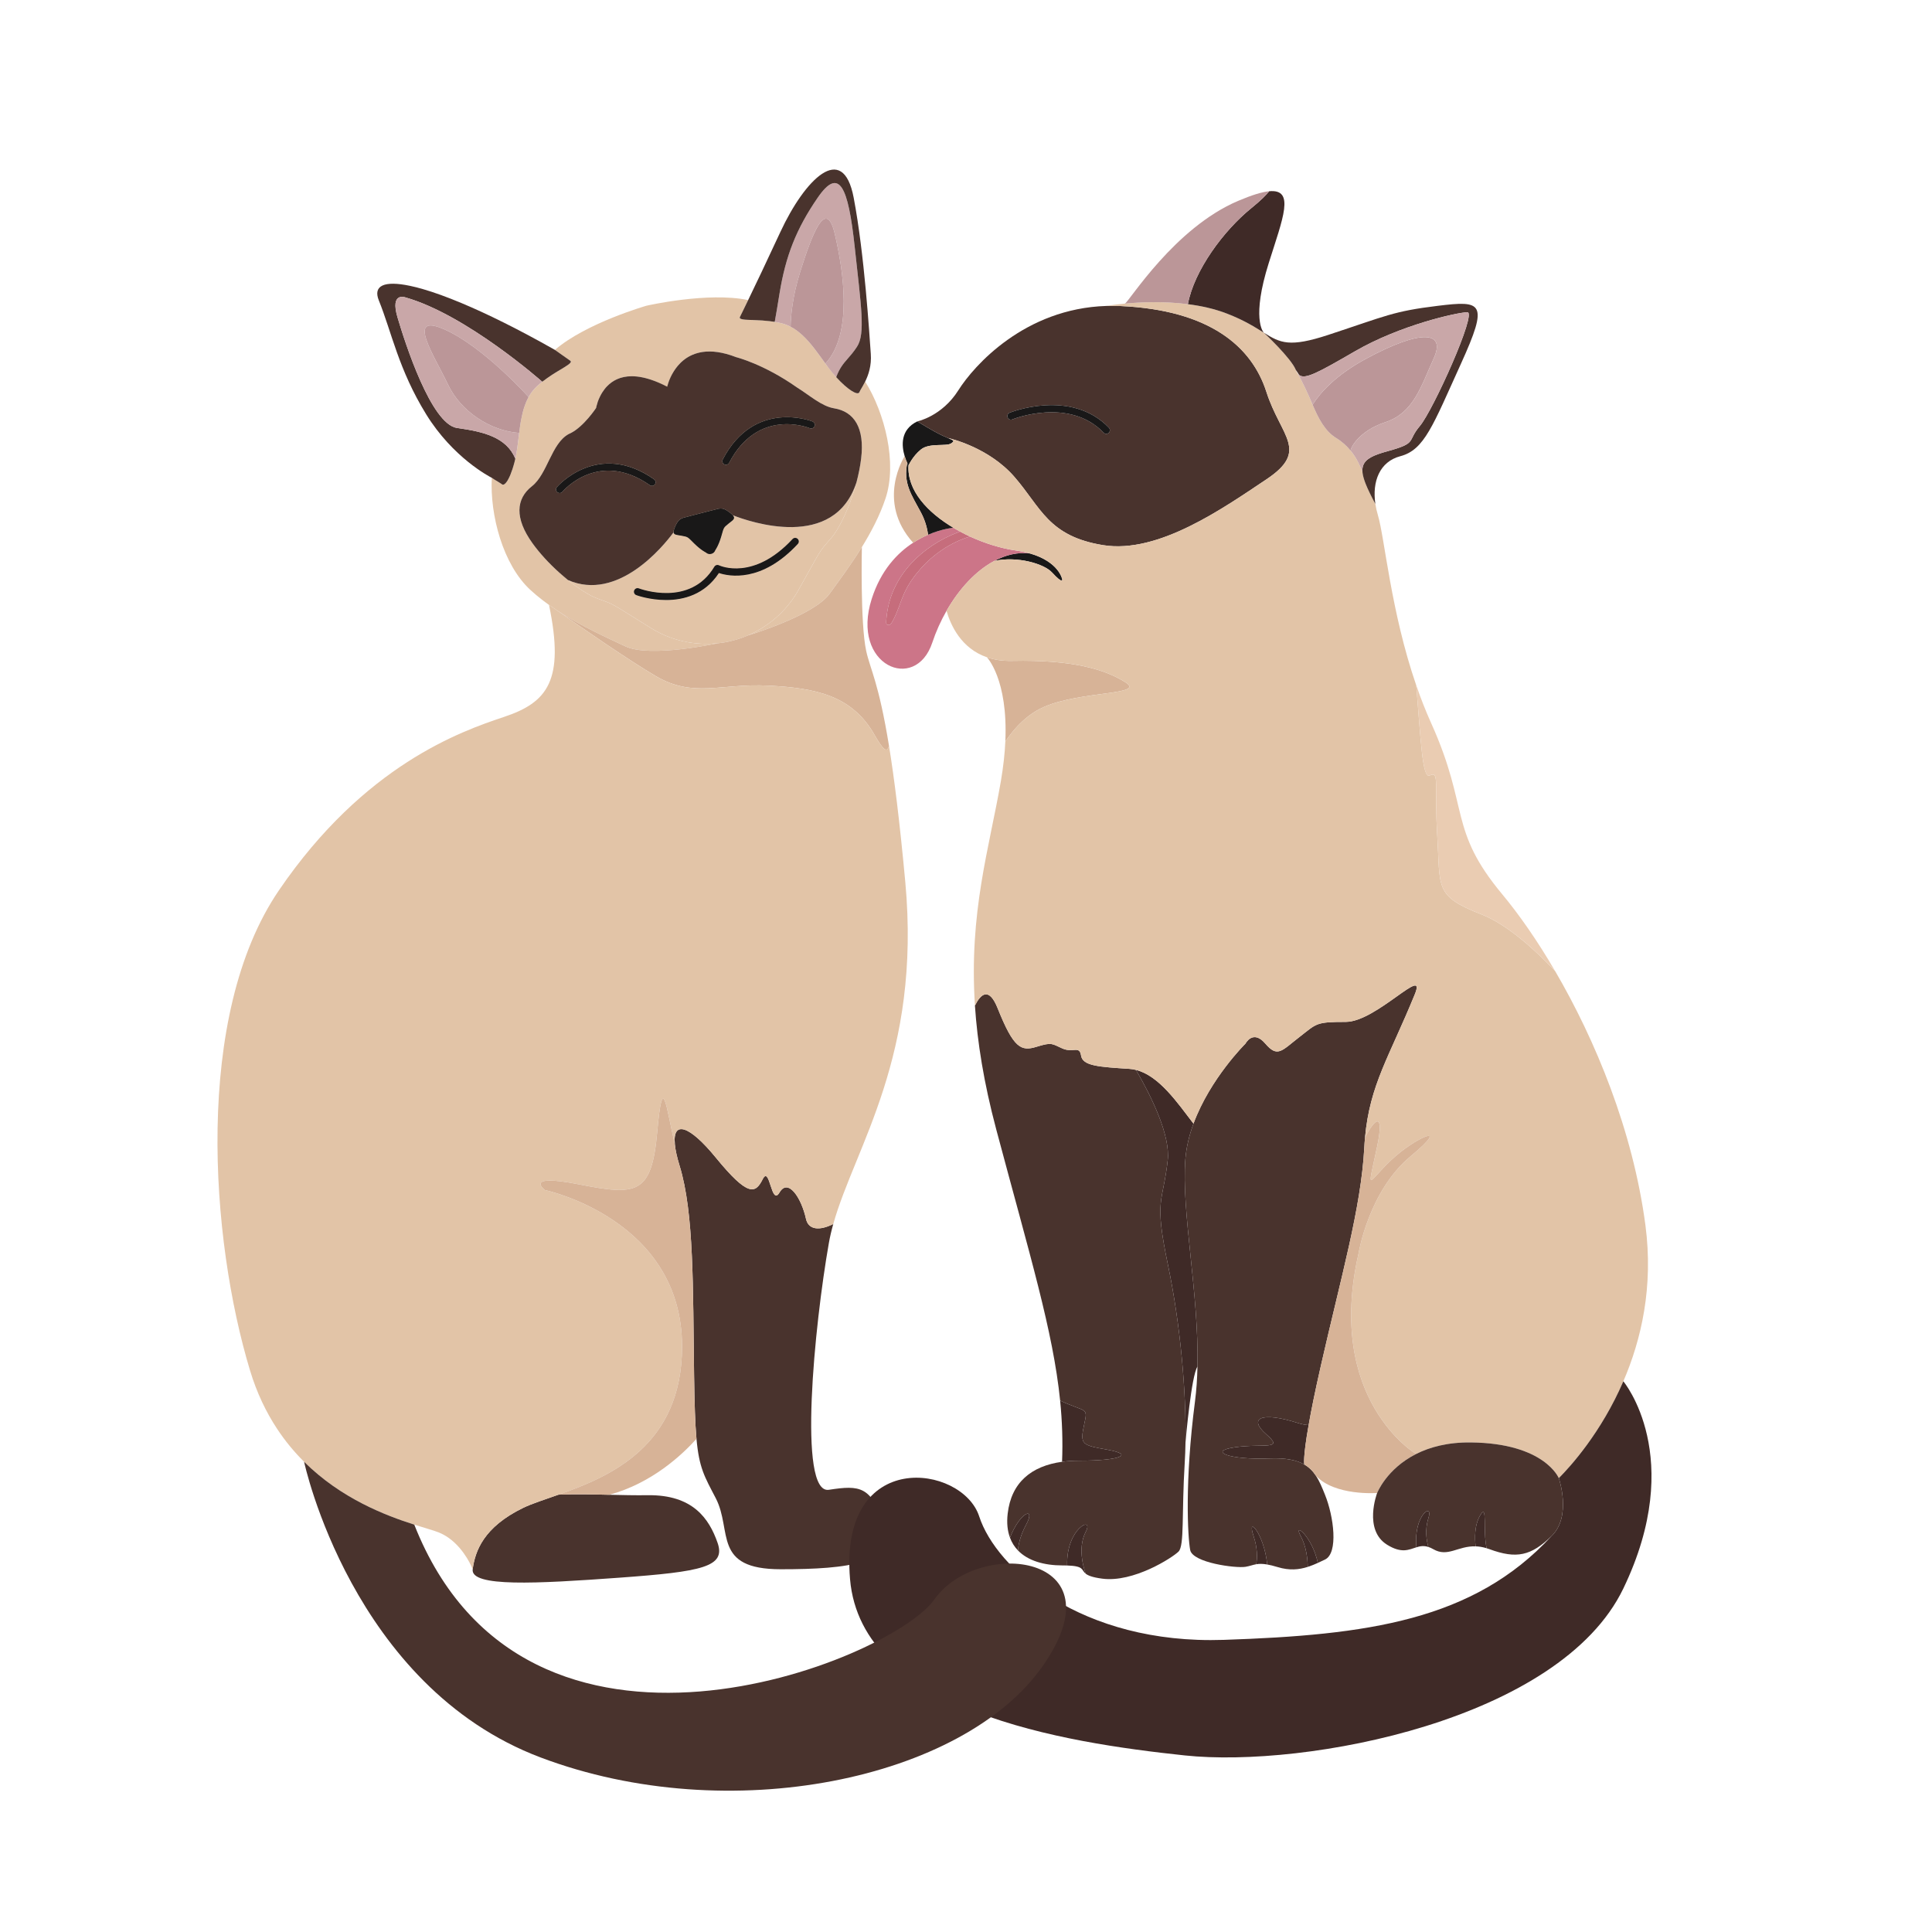 
<svg xmlns="http://www.w3.org/2000/svg" xmlns:xlink="http://www.w3.org/1999/xlink" width="500" zoomAndPan="magnify" viewBox="0 0 375 375" height="500" preserveAspectRatio="xMidYMid meet" version="1.0"><defs><clipPath id="f576e885d5"><path d="M 164.801 268.047 L 320.555 268.047 L 320.555 341.203 L 164.801 341.203 Z M 164.801 268.047 " clip-rule="nonzero"/></clipPath><clipPath id="eb0def36a1"><path d="M 59 283.723 L 207 283.723 L 207 347.566 L 59 347.566 Z M 59 283.723 " clip-rule="nonzero"/></clipPath></defs><path fill="#d7b397" d="M 141.402 101.641 C 140.375 102.484 140.512 102.371 139.984 104.172 C 139.453 105.965 138.836 106.793 138.836 106.793 C 138.836 106.793 138.762 107.07 138.496 107.293 C 138.387 107.387 138.238 107.457 138.059 107.508 C 137.871 107.555 137.711 107.559 137.574 107.531 C 137.234 107.469 137.035 107.254 137.035 107.254 C 137.035 107.254 136.098 106.828 134.762 105.512 C 133.43 104.199 133.602 104.23 132.297 103.988 C 131.398 103.82 130.781 103.848 130.746 103.312 C 130.73 103.184 130.754 103.016 130.82 102.801 C 130.832 102.754 130.848 102.707 130.867 102.656 C 130.871 102.641 130.875 102.633 130.875 102.633 C 130.922 102.488 130.992 102.324 131.07 102.141 C 131.855 100.363 132.504 100.609 133.965 100.152 L 138.094 99.086 C 139.594 98.781 140.039 98.25 141.586 99.434 C 141.707 99.523 141.82 99.609 141.914 99.695 C 141.941 99.715 141.969 99.738 141.992 99.762 C 142.09 99.852 142.176 99.938 142.242 100.012 C 142.852 100.703 142.234 100.957 141.402 101.641 " fill-opacity="1" fill-rule="nonzero"/><path fill="#e2c4a7" d="M 171.883 96.734 C 170.777 100.055 169.09 103.27 167.289 106.188 C 165.09 109.754 162.723 112.887 161.027 115.242 C 158.039 119.395 145.898 123.121 145.152 123.344 C 145.402 123.238 145.664 123.117 145.941 122.98 C 146.031 122.938 146.125 122.891 146.223 122.84 C 146.73 122.59 147.266 122.293 147.82 121.953 C 147.953 121.867 148.09 121.785 148.223 121.695 C 148.305 121.645 148.383 121.594 148.461 121.539 C 148.543 121.484 148.625 121.434 148.707 121.375 C 148.922 121.23 149.141 121.074 149.355 120.914 C 149.574 120.75 149.793 120.582 150.012 120.406 C 150.234 120.23 150.449 120.043 150.668 119.855 L 150.672 119.848 C 150.887 119.656 151.105 119.457 151.324 119.25 C 151.434 119.148 151.547 119.043 151.648 118.934 C 151.805 118.773 151.961 118.613 152.113 118.441 C 152.191 118.363 152.266 118.289 152.336 118.203 C 152.41 118.125 152.484 118.039 152.555 117.957 C 152.711 117.781 152.867 117.598 153.02 117.406 C 153.16 117.238 153.297 117.059 153.434 116.883 C 153.555 116.723 153.672 116.559 153.793 116.395 C 153.898 116.242 154.012 116.082 154.121 115.918 C 154.199 115.801 154.273 115.688 154.348 115.57 C 154.383 115.52 154.414 115.465 154.449 115.414 C 154.516 115.309 154.586 115.195 154.652 115.082 C 154.754 114.914 154.855 114.742 154.957 114.566 C 159.551 106.398 158.785 107.344 161.199 104.602 C 163 102.555 165.031 98.172 166.246 93.609 L 166.246 93.605 C 166.652 92.059 166.969 90.5 167.148 88.996 C 167.867 83.062 165.801 79.883 161.902 79.254 C 159.465 78.859 157.113 76.695 154.73 75.223 C 148.227 70.645 142.906 69.332 142.906 69.332 C 140.254 68.301 138.109 68.066 136.379 68.316 C 136.273 68.332 136.172 68.352 136.07 68.371 C 135.98 68.383 135.898 68.402 135.809 68.422 C 134.5 68.707 133.453 69.27 132.613 69.965 C 132.508 70.047 132.41 70.133 132.316 70.215 C 132.258 70.27 132.195 70.332 132.137 70.391 C 132.086 70.434 132.035 70.488 131.988 70.535 C 131.832 70.691 131.691 70.844 131.562 71.004 C 131.43 71.156 131.309 71.309 131.199 71.465 C 131.188 71.473 131.184 71.48 131.18 71.492 C 131.098 71.594 131.027 71.699 130.961 71.801 C 130.875 71.922 130.797 72.047 130.723 72.168 C 129.797 73.684 129.508 75.059 129.508 75.059 C 128.367 74.469 127.32 74.023 126.363 73.703 C 126.34 73.691 126.312 73.684 126.289 73.68 C 126.176 73.641 126.07 73.605 125.961 73.574 C 125.746 73.512 125.535 73.449 125.332 73.398 C 125.23 73.375 125.141 73.348 125.039 73.328 C 124.977 73.309 124.914 73.293 124.855 73.285 C 124.723 73.254 124.586 73.23 124.457 73.207 C 124.348 73.184 124.238 73.164 124.129 73.148 C 124.031 73.137 123.934 73.121 123.836 73.109 C 123.75 73.098 123.668 73.086 123.586 73.082 C 123.504 73.07 123.418 73.062 123.336 73.059 C 123.238 73.051 123.141 73.043 123.047 73.039 C 122.906 73.031 122.77 73.027 122.633 73.027 C 120.402 73.027 118.871 73.895 117.828 74.977 C 117.652 75.156 117.492 75.344 117.344 75.535 C 117.191 75.723 117.059 75.91 116.938 76.109 C 116.754 76.395 116.59 76.684 116.457 76.965 C 116.363 77.145 116.281 77.328 116.211 77.5 C 116.141 77.672 116.078 77.84 116.027 77.996 C 115.918 78.309 115.84 78.574 115.793 78.781 C 115.766 78.879 115.746 78.965 115.73 79.027 C 115.711 79.125 115.703 79.184 115.703 79.184 C 115.703 79.184 113.348 82.762 110.777 84.062 C 110.766 84.07 110.75 84.078 110.738 84.082 C 110.621 84.125 110.512 84.184 110.402 84.238 C 107.027 86.035 106.258 92.016 103.25 94.375 C 100.133 96.816 99.863 100.59 103.352 105.441 C 104.781 107.426 106.605 109.387 108.488 111.082 C 108.535 111.129 108.578 111.164 108.625 111.207 C 109.164 111.691 109.699 112.152 110.238 112.586 C 112.395 114.332 114.508 115.656 116.102 116.227 C 119.543 117.461 118.418 117.004 126.387 121.93 C 131.328 124.984 136.238 125.168 139.254 124.875 C 139.254 124.875 126.168 127.719 121.398 125.461 C 117.996 123.848 112.965 121.641 108.289 118.594 C 108.281 118.59 108.27 118.578 108.262 118.574 C 107.688 118.199 107.117 117.812 106.559 117.414 C 106.168 117.137 105.789 116.852 105.41 116.562 C 105.383 116.539 105.359 116.527 105.344 116.512 C 105.324 116.496 105.305 116.484 105.297 116.48 C 105.285 116.473 105.281 116.465 105.281 116.465 C 104.473 115.844 103.691 115.188 102.949 114.508 C 97.617 109.605 95.078 99.965 95.457 92.746 C 95.664 92.891 95.863 93.02 96.051 93.137 C 96.559 93.457 96.988 93.691 97.266 93.891 C 97.32 93.926 97.375 93.961 97.414 93.996 C 97.484 94.055 97.555 94.082 97.633 94.082 C 97.668 94.082 97.699 94.078 97.734 94.066 C 97.766 94.059 97.801 94.043 97.836 94.023 C 98.051 93.918 98.289 93.648 98.531 93.246 C 98.578 93.16 98.629 93.07 98.676 92.98 C 98.945 92.484 99.219 91.828 99.465 91.066 C 99.539 90.852 99.605 90.633 99.672 90.398 C 99.801 89.969 99.918 89.508 100.027 89.027 C 100.176 88.359 100.305 87.652 100.41 86.914 C 100.457 86.59 100.492 86.273 100.535 85.953 C 100.59 85.531 100.637 85.102 100.695 84.668 C 100.719 84.457 100.746 84.246 100.773 84.035 C 100.773 84.023 100.773 84.012 100.777 84.004 C 100.801 83.801 100.828 83.602 100.855 83.395 C 100.887 83.184 100.914 82.973 100.945 82.762 C 100.977 82.547 101.008 82.34 101.039 82.133 C 101.062 81.992 101.086 81.855 101.109 81.719 C 101.145 81.535 101.18 81.348 101.219 81.164 C 101.219 81.156 101.219 81.152 101.223 81.141 C 101.281 80.832 101.348 80.523 101.422 80.223 C 101.465 80.047 101.512 79.871 101.562 79.691 C 101.566 79.668 101.574 79.648 101.578 79.625 C 101.586 79.594 101.598 79.566 101.605 79.535 C 101.637 79.426 101.672 79.32 101.703 79.211 C 101.73 79.117 101.766 79.023 101.797 78.93 C 101.812 78.879 101.828 78.828 101.848 78.781 C 101.883 78.68 101.918 78.574 101.961 78.473 C 102.004 78.355 102.051 78.238 102.102 78.121 C 102.152 77.996 102.203 77.875 102.258 77.75 C 102.316 77.629 102.371 77.508 102.438 77.387 C 102.488 77.281 102.543 77.18 102.602 77.074 C 102.66 76.965 102.727 76.855 102.793 76.75 C 102.852 76.641 102.922 76.539 102.988 76.434 C 102.992 76.43 102.996 76.43 102.996 76.426 C 103.035 76.371 103.07 76.32 103.109 76.266 C 103.129 76.238 103.141 76.211 103.164 76.188 C 103.184 76.164 103.203 76.137 103.223 76.113 C 103.238 76.078 103.262 76.055 103.281 76.023 C 103.324 75.965 103.371 75.906 103.418 75.852 C 103.426 75.844 103.438 75.832 103.441 75.824 C 103.445 75.812 103.453 75.809 103.465 75.801 C 103.492 75.762 103.523 75.723 103.559 75.684 C 103.59 75.645 103.621 75.602 103.656 75.566 C 103.68 75.539 103.707 75.504 103.734 75.477 C 103.742 75.465 103.75 75.457 103.758 75.445 C 103.82 75.383 103.879 75.32 103.945 75.254 C 103.965 75.23 103.988 75.211 104.012 75.188 C 104.09 75.102 104.176 75.023 104.254 74.949 C 104.57 74.656 104.898 74.383 105.23 74.117 L 105.234 74.117 C 105.238 74.113 105.242 74.105 105.25 74.105 C 105.918 73.574 106.605 73.109 107.254 72.688 C 107.406 72.59 107.555 72.492 107.707 72.402 C 109.246 71.445 110.508 70.785 110.75 70.352 C 110.766 70.328 110.773 70.309 110.785 70.285 C 110.82 70.18 110.789 70.09 110.676 70.012 C 110.676 70.012 110.34 69.777 109.711 69.332 C 109.551 69.219 109.379 69.094 109.184 68.957 C 109.117 68.918 109.047 68.863 108.977 68.812 C 108.699 68.621 108.391 68.402 108.055 68.164 C 107.945 68.086 107.828 68 107.707 67.918 C 113.75 62.695 125.492 59.336 125.492 59.336 C 125.492 59.336 137.402 56.602 145.215 58.246 C 144.961 58.773 144.734 59.246 144.535 59.648 C 144.438 59.848 144.344 60.039 144.262 60.211 C 144.051 60.641 143.895 60.969 143.781 61.188 C 143.746 61.277 143.707 61.34 143.684 61.391 C 143.684 61.398 143.68 61.398 143.68 61.398 C 143.656 61.449 143.637 61.48 143.629 61.5 C 143.621 61.508 143.621 61.512 143.621 61.512 C 143.609 61.539 143.598 61.562 143.594 61.586 C 143.559 61.707 143.609 61.793 143.73 61.859 C 143.73 61.859 143.73 61.859 143.734 61.859 C 143.805 61.898 143.898 61.93 144.02 61.965 L 144.023 61.965 C 144.105 61.98 144.191 62 144.289 62.008 C 144.289 62.008 144.289 62.008 144.297 62.008 C 144.395 62.023 144.5 62.031 144.617 62.047 C 144.68 62.051 144.738 62.055 144.805 62.062 C 144.93 62.07 145.066 62.078 145.207 62.086 C 145.422 62.094 145.656 62.102 145.898 62.113 C 146.141 62.121 146.402 62.133 146.672 62.141 C 146.672 62.141 146.672 62.141 146.676 62.141 C 146.879 62.145 147.094 62.152 147.309 62.168 C 147.523 62.176 147.746 62.191 147.973 62.207 C 148.199 62.223 148.43 62.242 148.664 62.262 C 148.902 62.285 149.141 62.309 149.379 62.336 C 149.695 62.379 150.023 62.418 150.348 62.477 C 150.348 62.477 150.293 62.883 150.379 62.48 C 150.797 62.547 151.215 62.629 151.629 62.734 C 152.277 62.895 152.887 63.129 153.457 63.426 C 153.805 63.605 154.145 63.809 154.465 64.031 C 154.629 64.145 154.789 64.262 154.941 64.383 C 155.254 64.625 155.559 64.883 155.852 65.164 C 157.469 66.684 158.812 68.66 160.207 70.57 C 160.398 70.832 160.582 71.09 160.773 71.344 C 161.281 72.016 161.793 72.641 162.305 73.203 C 164.48 75.609 166.516 76.887 166.82 76.102 C 166.863 76 166.918 75.879 166.992 75.746 C 167.055 75.645 167.117 75.535 167.184 75.41 C 167.254 75.289 167.328 75.16 167.414 75.02 C 167.57 74.738 167.75 74.422 167.934 74.062 C 171.754 80.199 174.184 89.867 171.883 96.734 " fill-opacity="1" fill-rule="nonzero"/><path fill="#d7b397" d="M 160.207 70.566 C 160.395 70.824 160.586 71.086 160.781 71.344 C 161.281 72.012 161.801 72.637 162.305 73.199 L 160.207 70.566 " fill-opacity="1" fill-rule="nonzero"/><path fill="#e2c4a7" d="M 154.855 105.578 C 147.836 113.168 141.48 111.871 139.539 111.223 C 136.777 115.434 132.66 116.465 129.285 116.465 C 126.082 116.465 123.551 115.535 123.5 115.512 C 123.133 115.379 122.953 114.969 123.094 114.609 C 123.227 114.246 123.633 114.07 123.992 114.203 C 124.402 114.352 133.973 117.859 138.652 110.004 C 138.84 109.691 139.23 109.574 139.559 109.727 C 139.824 109.855 146.309 112.754 153.828 104.629 C 154.09 104.344 154.535 104.324 154.82 104.586 C 155.105 104.852 155.117 105.297 154.855 105.578 Z M 142.238 100.012 C 142.852 100.703 142.234 100.957 141.402 101.641 C 140.375 102.484 140.512 102.371 139.984 104.172 C 139.453 105.965 138.836 106.793 138.836 106.793 C 138.836 106.793 138.762 107.074 138.492 107.293 C 138.387 107.387 138.238 107.461 138.059 107.508 C 137.871 107.555 137.707 107.559 137.574 107.531 C 137.23 107.469 137.035 107.254 137.035 107.254 C 137.035 107.254 136.098 106.828 134.762 105.512 C 133.43 104.199 133.602 104.234 132.293 103.988 C 131.398 103.82 130.781 103.848 130.746 103.316 C 128.641 106.172 119.895 116.805 110.238 112.586 C 112.395 114.328 114.508 115.656 116.102 116.227 C 119.543 117.461 118.418 117.004 126.387 121.93 C 131.328 124.984 136.238 125.168 139.254 124.871 C 141.094 124.691 142.234 124.328 142.234 124.328 C 142.234 124.328 143.402 124.094 145.113 123.359 C 145.117 123.359 145.117 123.355 145.121 123.355 C 145.129 123.355 145.137 123.352 145.148 123.344 C 145.402 123.238 145.664 123.117 145.941 122.98 C 146.031 122.938 146.125 122.895 146.223 122.84 C 146.73 122.59 147.266 122.293 147.82 121.953 C 147.953 121.867 148.09 121.785 148.223 121.695 C 148.305 121.645 148.383 121.594 148.461 121.539 C 148.543 121.484 148.625 121.434 148.707 121.375 C 148.922 121.227 149.141 121.074 149.355 120.914 C 149.574 120.75 149.793 120.582 150.012 120.406 C 150.234 120.227 150.449 120.047 150.668 119.855 L 150.672 119.852 C 150.887 119.66 151.105 119.457 151.324 119.25 C 151.434 119.148 151.547 119.039 151.648 118.934 C 151.805 118.773 151.961 118.609 152.113 118.441 C 152.191 118.363 152.266 118.289 152.336 118.203 C 152.41 118.125 152.484 118.043 152.555 117.957 C 152.711 117.781 152.867 117.598 153.02 117.406 C 153.16 117.238 153.297 117.059 153.434 116.883 C 153.555 116.723 153.672 116.559 153.793 116.395 C 153.898 116.242 154.012 116.082 154.121 115.918 C 154.199 115.805 154.273 115.688 154.348 115.566 C 154.379 115.52 154.414 115.465 154.449 115.414 C 154.516 115.309 154.586 115.195 154.652 115.082 C 154.754 114.914 154.855 114.742 154.957 114.562 C 159.551 106.398 158.785 107.344 161.199 104.602 C 163 102.555 165.031 98.172 166.246 93.609 C 161.91 106.949 145.586 101.324 142.238 100.012 Z M 157.715 81.816 C 157.605 81.766 146.445 77.379 140.289 89.18 C 140.105 89.523 140.242 89.945 140.582 90.129 C 140.684 90.18 140.797 90.207 140.902 90.207 C 141.16 90.207 141.402 90.066 141.531 89.828 C 147.078 79.184 156.758 82.941 157.184 83.113 C 157.543 83.258 157.953 83.086 158.098 82.73 C 158.242 82.371 158.07 81.957 157.715 81.816 Z M 126.363 73.703 C 127.32 74.023 128.367 74.469 129.508 75.055 C 129.508 75.055 129.797 73.684 130.723 72.168 C 129.82 73.645 128 74.25 126.363 73.703 Z M 126.949 93.031 C 116.043 85.402 108.168 94.453 108.094 94.543 C 107.84 94.84 107.879 95.281 108.172 95.531 C 108.305 95.641 108.465 95.699 108.625 95.699 C 108.828 95.699 109.023 95.613 109.16 95.453 C 109.449 95.113 116.273 87.277 126.148 94.18 C 126.465 94.398 126.906 94.324 127.125 94.008 C 127.348 93.688 127.27 93.254 126.949 93.031 " fill-opacity="1" fill-rule="nonzero"/><path fill="#49332d" d="M 158.098 82.73 C 157.953 83.086 157.543 83.258 157.184 83.113 C 156.758 82.938 147.078 79.184 141.531 89.828 C 141.402 90.066 141.16 90.207 140.902 90.207 C 140.797 90.207 140.684 90.18 140.582 90.129 C 140.242 89.945 140.105 89.523 140.289 89.18 C 146.445 77.379 157.605 81.766 157.715 81.816 C 158.07 81.957 158.242 82.371 158.098 82.73 Z M 108.172 95.531 C 107.879 95.281 107.84 94.84 108.094 94.543 C 108.168 94.449 116.043 85.402 126.949 93.027 C 127.27 93.254 127.348 93.688 127.125 94.008 C 126.906 94.324 126.465 94.398 126.148 94.18 C 116.273 87.277 109.449 95.113 109.16 95.449 C 109.023 95.613 108.828 95.699 108.625 95.699 C 108.465 95.699 108.305 95.641 108.172 95.531 Z M 161.902 79.254 C 159.465 78.859 157.113 76.699 154.73 75.227 C 148.23 70.645 142.906 69.332 142.906 69.332 C 140.254 68.301 138.109 68.066 136.379 68.316 C 136.273 68.332 136.172 68.352 136.07 68.371 C 135.98 68.383 135.898 68.402 135.809 68.422 C 134.5 68.707 133.453 69.27 132.613 69.961 C 132.508 70.047 132.41 70.133 132.316 70.215 C 132.258 70.27 132.195 70.332 132.137 70.387 C 132.086 70.434 132.035 70.488 131.988 70.539 C 131.832 70.691 131.691 70.844 131.562 71.004 C 131.43 71.152 131.309 71.309 131.199 71.461 C 131.188 71.473 131.184 71.48 131.18 71.492 C 131.098 71.594 131.027 71.699 130.961 71.801 C 130.875 71.922 130.797 72.047 130.723 72.168 C 129.797 73.684 129.508 75.059 129.508 75.059 C 128.367 74.469 127.32 74.023 126.363 73.703 C 126.34 73.691 126.312 73.684 126.289 73.68 C 126.176 73.641 126.07 73.609 125.961 73.574 C 125.746 73.512 125.535 73.449 125.332 73.398 C 125.23 73.375 125.141 73.344 125.039 73.328 C 124.977 73.309 124.914 73.297 124.855 73.285 C 124.723 73.254 124.586 73.23 124.457 73.207 C 124.348 73.184 124.238 73.164 124.129 73.148 C 124.031 73.137 123.934 73.121 123.836 73.109 C 123.75 73.098 123.668 73.086 123.586 73.078 C 123.504 73.07 123.418 73.062 123.336 73.059 C 123.238 73.051 123.141 73.043 123.047 73.039 C 122.906 73.031 122.77 73.027 122.637 73.027 C 120.402 73.027 118.871 73.891 117.828 74.977 C 117.652 75.152 117.492 75.34 117.344 75.535 C 117.199 75.719 117.062 75.914 116.938 76.109 C 116.754 76.395 116.59 76.684 116.457 76.965 C 116.367 77.145 116.281 77.328 116.211 77.5 C 116.141 77.672 116.078 77.84 116.023 77.996 C 115.918 78.309 115.84 78.574 115.793 78.781 C 115.766 78.879 115.746 78.961 115.73 79.027 C 115.711 79.129 115.703 79.184 115.703 79.184 C 115.703 79.184 113.348 82.762 110.781 84.062 C 110.766 84.07 110.75 84.078 110.738 84.078 C 110.625 84.141 110.512 84.191 110.402 84.238 C 107.027 86.035 106.258 92.016 103.25 94.375 C 100.133 96.816 99.863 100.59 103.352 105.441 C 104.781 107.43 106.605 109.387 108.488 111.082 C 108.535 111.129 108.578 111.168 108.625 111.207 C 109.164 111.688 109.699 112.152 110.238 112.586 C 119.895 116.805 128.641 106.172 130.746 103.316 C 130.73 103.184 130.754 103.016 130.82 102.801 C 130.832 102.754 130.848 102.707 130.867 102.656 C 130.871 102.641 130.875 102.633 130.875 102.633 C 130.922 102.488 130.992 102.324 131.07 102.141 C 131.855 100.363 132.504 100.609 133.961 100.152 L 138.094 99.086 C 139.59 98.781 140.039 98.25 141.586 99.434 C 141.707 99.523 141.82 99.609 141.914 99.691 C 141.941 99.719 141.969 99.742 141.992 99.762 C 142.09 99.852 142.176 99.938 142.238 100.012 C 145.586 101.324 161.91 106.953 166.246 93.609 L 166.246 93.605 C 166.652 92.059 166.969 90.496 167.148 88.996 C 167.867 83.062 165.801 79.883 161.902 79.254 " fill-opacity="1" fill-rule="nonzero"/><path fill="#191818" d="M 141.402 101.641 C 140.375 102.484 140.512 102.371 139.984 104.172 C 139.453 105.965 138.836 106.793 138.836 106.793 C 138.836 106.793 138.762 107.07 138.496 107.293 C 138.387 107.387 138.238 107.457 138.059 107.508 C 137.871 107.555 137.711 107.559 137.574 107.531 C 137.234 107.469 137.035 107.254 137.035 107.254 C 137.035 107.254 136.098 106.828 134.762 105.512 C 133.43 104.199 133.602 104.23 132.297 103.988 C 131.398 103.82 130.781 103.848 130.746 103.312 C 130.73 103.184 130.754 103.016 130.82 102.801 C 130.832 102.754 130.848 102.707 130.867 102.656 C 130.871 102.641 130.875 102.633 130.875 102.633 C 130.922 102.488 130.992 102.324 131.07 102.141 C 131.855 100.363 132.504 100.609 133.965 100.152 L 138.094 99.086 C 139.594 98.781 140.039 98.25 141.586 99.434 C 141.707 99.523 141.82 99.609 141.914 99.695 C 141.941 99.715 141.969 99.738 141.992 99.762 C 142.09 99.852 142.176 99.938 142.242 100.012 C 142.852 100.703 142.234 100.957 141.402 101.641 " fill-opacity="1" fill-rule="nonzero"/><path fill="#d7b397" d="M 154.859 105.574 C 147.836 113.164 141.48 111.871 139.539 111.223 C 136.781 115.434 132.66 116.465 129.289 116.465 C 126.082 116.465 123.551 115.535 123.5 115.512 C 123.137 115.375 122.953 114.969 123.094 114.609 C 123.23 114.246 123.637 114.066 123.996 114.203 C 124.402 114.352 133.973 117.855 138.652 110 C 138.84 109.688 139.234 109.57 139.559 109.727 C 139.824 109.852 146.309 112.754 153.832 104.625 C 154.094 104.344 154.535 104.324 154.82 104.586 C 155.105 104.852 155.121 105.297 154.859 105.574 " fill-opacity="1" fill-rule="nonzero"/><path fill="#c9a7a8" d="M 166.336 67.312 C 165.656 68.352 165.039 69.039 164.48 69.68 C 163.664 70.617 162.949 71.469 162.305 73.203 C 161.793 72.641 161.281 72.016 160.777 71.348 C 160.586 71.09 160.398 70.832 160.207 70.57 C 165.617 64.719 163.676 52.445 162.039 45.434 C 160.316 38.094 157.539 45.73 155.344 52.668 C 153.75 57.711 153.484 61.648 153.457 63.426 C 152.887 63.125 152.281 62.891 151.629 62.734 C 151.215 62.629 150.797 62.547 150.379 62.48 L 150.375 62.48 C 150.43 62.207 150.543 61.562 150.781 60.16 C 150.91 59.359 151.082 58.316 151.309 56.953 C 152.496 49.691 154.543 44.438 158.715 38.371 C 162.883 32.305 164.633 36.184 165.887 47.82 C 167.137 59.461 168.012 64.762 166.336 67.312 " fill-opacity="1" fill-rule="nonzero"/><path fill="#49332d" d="M 167.934 74.059 C 167.75 74.422 167.574 74.738 167.414 75.02 C 167.25 75.301 167.105 75.543 166.992 75.742 C 166.918 75.879 166.863 76 166.82 76.102 C 166.516 76.887 164.48 75.605 162.305 73.203 C 162.949 71.469 163.664 70.617 164.48 69.68 C 165.039 69.039 165.656 68.352 166.336 67.312 C 168.012 64.762 167.137 59.461 165.887 47.82 C 164.633 36.184 162.883 32.305 158.715 38.371 C 154.543 44.438 152.496 49.691 151.309 56.953 C 151.082 58.316 150.91 59.359 150.781 60.16 C 150.543 61.562 150.43 62.207 150.375 62.48 C 150.367 62.477 150.359 62.473 150.352 62.473 C 150.023 62.414 149.695 62.371 149.379 62.336 C 148.418 62.219 147.492 62.168 146.68 62.141 C 146.672 62.141 146.672 62.141 146.672 62.141 C 146.402 62.125 146.145 62.117 145.898 62.109 C 145.656 62.102 145.422 62.094 145.207 62.082 C 145.066 62.074 144.93 62.062 144.805 62.059 C 144.738 62.055 144.68 62.051 144.617 62.047 C 144.5 62.031 144.395 62.023 144.297 62.008 C 144.293 62.008 144.293 62.008 144.293 62.008 C 144.191 61.996 144.105 61.977 144.023 61.961 C 144.02 61.957 144.02 61.961 144.02 61.961 C 143.898 61.93 143.805 61.895 143.734 61.859 C 143.73 61.859 143.73 61.859 143.73 61.859 C 143.613 61.789 143.566 61.699 143.594 61.582 C 143.602 61.562 143.609 61.539 143.625 61.516 C 143.625 61.516 143.625 61.508 143.629 61.5 C 143.637 61.48 143.656 61.449 143.68 61.395 C 143.68 61.395 143.684 61.395 143.684 61.395 C 143.707 61.34 143.746 61.273 143.781 61.188 C 143.895 60.965 144.055 60.641 144.262 60.211 C 144.344 60.039 144.438 59.852 144.535 59.648 C 144.734 59.246 144.961 58.773 145.215 58.246 C 146.586 55.418 148.762 50.867 151.465 45.035 C 156.195 34.84 163.602 27.32 165.699 38.371 C 167.797 49.422 168.727 64.641 169.02 68.68 C 169.188 70.992 168.562 72.777 167.934 74.059 " fill-opacity="1" fill-rule="nonzero"/><path fill="#d7b397" d="M 101.039 82.133 C 101.008 82.336 100.977 82.547 100.945 82.762 C 100.914 82.973 100.887 83.184 100.859 83.395 C 100.832 83.598 100.801 83.801 100.777 84.008 C 100.801 83.805 100.832 83.598 100.855 83.395 C 100.887 83.184 100.914 82.969 100.941 82.762 C 100.977 82.551 101.008 82.336 101.039 82.133 " fill-opacity="1" fill-rule="nonzero"/><path fill="#d7b397" d="M 102.258 77.746 C 102.203 77.875 102.152 77.996 102.102 78.121 C 102.051 78.238 102.004 78.355 101.961 78.473 C 102.008 78.355 102.051 78.238 102.098 78.117 C 102.148 77.996 102.203 77.867 102.258 77.746 " fill-opacity="1" fill-rule="nonzero"/><path fill="#bb9698" d="M 160.207 70.57 C 158.816 68.656 157.469 66.68 155.852 65.164 C 155.559 64.883 155.254 64.625 154.941 64.383 C 154.789 64.262 154.629 64.145 154.465 64.031 C 154.145 63.805 153.809 63.602 153.457 63.422 C 153.484 61.648 153.75 57.707 155.344 52.664 C 157.539 45.73 160.32 38.094 162.039 45.43 C 163.676 52.445 165.617 64.719 160.207 70.57 " fill-opacity="1" fill-rule="nonzero"/><path fill="#49332d" d="M 110.785 70.281 C 110.777 70.305 110.766 70.324 110.754 70.348 C 110.508 70.781 109.25 71.441 107.707 72.398 C 107.559 72.488 107.406 72.586 107.254 72.684 C 106.605 73.105 105.918 73.574 105.25 74.102 C 105.25 74.102 90.582 61.102 78.672 57.719 C 78.672 57.719 75.691 56.617 77.152 61.582 C 78.613 66.543 83.691 82.355 88.715 83.07 C 93.734 83.777 98.262 84.801 100.027 89.023 C 99.918 89.504 99.805 89.965 99.672 90.395 C 99.605 90.625 99.535 90.848 99.465 91.066 C 99.219 91.824 98.949 92.48 98.676 92.977 C 98.629 93.07 98.578 93.16 98.531 93.242 C 98.289 93.645 98.051 93.914 97.836 94.023 C 97.805 94.043 97.766 94.055 97.734 94.066 C 97.699 94.074 97.668 94.078 97.637 94.078 C 97.555 94.078 97.484 94.051 97.418 93.996 C 97.375 93.957 97.324 93.926 97.266 93.887 C 96.992 93.691 96.562 93.453 96.051 93.137 C 95.863 93.02 95.664 92.887 95.457 92.742 C 95.457 92.742 95.453 92.742 95.449 92.738 C 95.445 92.738 95.441 92.734 95.43 92.73 C 94.949 92.48 87.906 88.824 82.719 80.414 C 77.348 71.707 76.023 64.465 73.531 58.312 C 72.371 55.445 74.551 54.414 79.609 55.488 C 80.371 55.648 81.203 55.855 82.094 56.117 C 84.23 56.734 86.734 57.637 89.578 58.828 C 94.586 60.922 100.656 63.922 107.676 67.895 C 107.684 67.902 107.699 67.91 107.707 67.918 C 107.828 68.004 107.941 68.086 108.059 68.16 C 108.395 68.398 108.703 68.621 108.977 68.809 C 109.047 68.863 109.117 68.914 109.184 68.957 C 109.379 69.102 109.555 69.223 109.711 69.328 C 110.34 69.773 110.676 70.008 110.676 70.008 C 110.789 70.086 110.824 70.176 110.785 70.281 " fill-opacity="1" fill-rule="nonzero"/><path fill="#c9a7a8" d="M 105.25 74.102 C 105.246 74.102 105.238 74.109 105.234 74.117 L 105.23 74.117 C 104.898 74.383 104.57 74.652 104.254 74.949 C 104.176 75.023 104.09 75.102 104.012 75.184 C 103.988 75.211 103.965 75.23 103.945 75.25 C 103.879 75.316 103.82 75.383 103.758 75.445 C 103.75 75.457 103.746 75.461 103.734 75.477 C 103.707 75.504 103.68 75.539 103.656 75.566 C 103.625 75.602 103.59 75.645 103.559 75.684 C 103.527 75.719 103.492 75.758 103.461 75.793 C 103.457 75.805 103.445 75.812 103.441 75.824 C 103.438 75.832 103.43 75.84 103.418 75.848 C 103.371 75.906 103.324 75.961 103.281 76.023 C 103.258 76.051 103.242 76.078 103.219 76.105 C 103.199 76.137 103.18 76.16 103.164 76.188 C 103.145 76.211 103.129 76.238 103.109 76.266 C 103.074 76.316 103.035 76.371 102.996 76.426 C 102.996 76.43 102.992 76.43 102.988 76.434 C 102.922 76.535 102.852 76.641 102.793 76.746 C 102.727 76.855 102.66 76.961 102.602 77.074 C 102.602 77.074 93.852 67.27 86.223 63.918 C 78.59 60.57 84.43 69.266 86.922 74.578 C 89.414 79.887 95.238 83.664 100.773 84.031 C 100.746 84.246 100.719 84.457 100.695 84.668 C 100.641 85.098 100.594 85.527 100.535 85.953 C 100.492 86.273 100.457 86.59 100.41 86.91 C 100.309 87.648 100.176 88.359 100.027 89.023 C 98.262 84.805 93.734 83.781 88.715 83.07 C 83.691 82.355 78.613 66.547 77.152 61.582 C 75.691 56.621 78.668 57.719 78.668 57.719 C 90.582 61.102 105.25 74.102 105.25 74.102 " fill-opacity="1" fill-rule="nonzero"/><path fill="#bb9698" d="M 102.602 77.074 C 102.547 77.176 102.488 77.281 102.438 77.387 C 102.371 77.508 102.316 77.625 102.258 77.746 C 102.203 77.867 102.148 77.996 102.098 78.117 C 102.051 78.238 102.008 78.352 101.961 78.473 C 101.918 78.574 101.883 78.672 101.848 78.781 C 101.832 78.824 101.812 78.879 101.797 78.93 C 101.766 79.023 101.73 79.117 101.703 79.211 C 101.672 79.316 101.637 79.422 101.605 79.531 C 101.598 79.566 101.586 79.594 101.578 79.625 C 101.574 79.648 101.562 79.672 101.559 79.695 C 101.512 79.867 101.465 80.047 101.422 80.223 C 101.348 80.523 101.285 80.832 101.223 81.141 C 101.219 81.148 101.219 81.152 101.219 81.164 C 101.18 81.344 101.145 81.531 101.109 81.719 C 101.086 81.855 101.062 81.988 101.039 82.129 C 101.008 82.336 100.977 82.551 100.941 82.762 C 100.914 82.969 100.887 83.18 100.855 83.391 C 100.832 83.598 100.801 83.805 100.777 84.004 C 100.773 84.008 100.773 84.023 100.773 84.031 C 95.238 83.66 89.414 79.887 86.926 74.578 C 84.43 69.266 78.59 60.566 86.223 63.918 C 93.852 67.27 102.602 77.074 102.602 77.074 " fill-opacity="1" fill-rule="nonzero"/><path fill="#191818" d="M 154.859 105.574 C 147.836 113.164 141.48 111.871 139.539 111.223 C 136.781 115.434 132.66 116.465 129.289 116.465 C 126.082 116.465 123.551 115.535 123.5 115.512 C 123.137 115.375 122.953 114.969 123.094 114.609 C 123.23 114.246 123.637 114.066 123.996 114.203 C 124.402 114.352 133.973 117.855 138.652 110 C 138.84 109.688 139.234 109.57 139.559 109.727 C 139.824 109.852 146.309 112.754 153.832 104.625 C 154.094 104.344 154.535 104.324 154.82 104.586 C 155.105 104.852 155.121 105.297 154.859 105.574 " fill-opacity="1" fill-rule="nonzero"/><path fill="#d7b397" d="M 110.238 112.586 C 109.699 112.152 109.164 111.688 108.625 111.207 C 108.578 111.164 108.535 111.129 108.492 111.082 L 110.238 112.586 " fill-opacity="1" fill-rule="nonzero"/><path fill="#d7b397" d="M 130.746 103.312 C 130.73 103.184 130.754 103.016 130.82 102.801 L 130.746 103.312 " fill-opacity="1" fill-rule="nonzero"/><path fill="#191818" d="M 127.125 94.008 C 126.906 94.324 126.465 94.398 126.148 94.18 C 116.273 87.277 109.449 95.113 109.16 95.449 C 109.023 95.613 108.828 95.699 108.625 95.699 C 108.465 95.699 108.305 95.641 108.172 95.531 C 107.879 95.281 107.84 94.84 108.094 94.543 C 108.168 94.449 116.043 85.402 126.949 93.031 C 127.27 93.254 127.348 93.688 127.125 94.008 " fill-opacity="1" fill-rule="nonzero"/><path fill="#191818" d="M 158.098 82.73 C 157.953 83.086 157.543 83.258 157.184 83.113 C 156.758 82.941 147.078 79.184 141.531 89.828 C 141.402 90.066 141.16 90.207 140.902 90.207 C 140.797 90.207 140.684 90.18 140.582 90.129 C 140.242 89.945 140.105 89.523 140.289 89.18 C 146.445 77.379 157.605 81.766 157.715 81.812 C 158.07 81.961 158.242 82.371 158.098 82.73 " fill-opacity="1" fill-rule="nonzero"/><path fill="#d7b397" d="M 172.562 144.809 C 172.148 146.094 171.512 145.742 169.758 142.664 C 165.438 135.07 158.547 133.551 149.176 133.082 C 139.809 132.617 134.609 135.535 127.25 131.211 C 121.973 128.109 112.961 121.871 108.289 118.59 C 112.965 121.637 117.996 123.848 121.398 125.461 C 126.168 127.719 139.254 124.871 139.254 124.871 C 141.094 124.691 142.234 124.324 142.234 124.324 C 142.234 124.324 143.402 124.09 145.113 123.359 C 145.117 123.359 145.117 123.352 145.121 123.352 C 145.129 123.352 145.137 123.348 145.152 123.344 C 145.898 123.121 158.039 119.395 161.027 115.242 C 162.723 112.883 165.09 109.754 167.289 106.188 C 167.289 106.188 166.957 120.98 168.125 126.332 C 168.91 129.934 170.543 132.383 172.562 144.809 " fill-opacity="1" fill-rule="nonzero"/><path fill="#49332d" d="M 151.539 304.59 C 138.227 304.59 142.199 297.113 138.93 290.801 C 136.742 286.59 135.707 284.98 135.188 279.273 C 135.184 279.227 135.176 279.176 135.172 279.129 C 134.926 276.32 134.801 272.527 134.723 266.969 C 134.492 249.914 134.723 235.426 131.922 226.312 C 131.395 224.598 131.09 223.203 130.988 222.105 C 130.535 217.391 133.809 218.414 138.93 224.68 C 145.234 232.387 146.637 231.688 148.039 228.883 C 149.438 226.078 149.672 234.258 151.309 231.453 C 152.941 228.648 155.512 232.387 156.445 236.594 C 156.918 238.715 159.047 238.934 161.738 237.578 C 161.387 238.824 161.098 240.051 160.883 241.266 C 158.082 257.156 154.812 290.102 160.883 289.168 C 166.957 288.234 169.059 288.465 171.629 295.945 C 174.195 303.422 164.855 304.59 151.539 304.59 " fill-opacity="1" fill-rule="nonzero"/><path fill="#49332d" d="M 120.242 306.227 C 104.129 307.395 91.281 308.094 91.75 304.59 C 92.215 301.086 93.852 296.41 101.559 292.672 C 103.246 291.855 105.664 291.086 108.422 290.109 C 108.426 290.109 108.426 290.109 108.426 290.109 C 111.887 289.988 115.109 290.062 118.25 290.137 C 120.766 290.191 123.238 290.254 125.73 290.219 C 134.492 290.102 137.645 294.777 139.277 299.449 C 140.914 304.121 136.359 305.059 120.242 306.227 " fill-opacity="1" fill-rule="nonzero"/><path fill="#e2c4a7" d="M 161.738 237.582 C 159.047 238.934 156.918 238.715 156.445 236.594 C 155.512 232.387 152.941 228.652 151.309 231.453 C 149.672 234.258 149.438 226.078 148.039 228.883 C 146.637 231.688 145.234 232.387 138.93 224.68 C 133.809 218.414 130.535 217.391 130.988 222.109 C 129.266 214.844 128.652 207.621 127.562 219.77 C 126.477 231.922 123.512 232.078 112.461 229.898 C 101.406 227.715 105.762 230.988 105.762 230.988 C 105.762 230.988 132.391 236.594 132.391 261.363 C 132.391 280.715 118.277 286.66 108.426 290.113 C 108.426 290.113 108.426 290.113 108.422 290.113 C 105.664 291.086 103.246 291.855 101.559 292.672 C 93.852 296.414 92.215 301.086 91.75 304.59 C 91.75 304.59 90.332 300.848 87.16 298.555 C 86.574 298.133 85.918 297.758 85.211 297.465 C 84.301 297.09 82.605 296.633 80.41 295.93 C 74.902 294.172 66.25 290.906 59.027 283.734 C 57.145 281.863 55.363 279.734 53.758 277.293 C 51.656 274.098 49.852 270.379 48.539 266.035 C 40.832 240.566 37.562 197.105 54.145 172.805 C 70.727 148.504 89.414 141.961 97.82 139.156 C 106.219 136.359 109.652 132.145 106.559 117.414 C 107.117 117.812 107.688 118.199 108.262 118.574 C 108.27 118.578 108.281 118.586 108.289 118.594 C 112.961 121.871 121.973 128.113 127.25 131.215 C 134.609 135.535 139.809 132.617 149.176 133.082 C 158.547 133.551 165.438 135.07 169.758 142.664 C 171.512 145.742 172.152 146.094 172.562 144.809 C 173.543 150.828 174.605 159.191 175.715 171.168 C 178.84 205.047 165.938 222.578 161.738 237.582 " fill-opacity="1" fill-rule="nonzero"/><path fill="#d7b397" d="M 135.188 279.273 C 132.484 282.289 126.555 287.906 118.25 290.137 C 115.109 290.062 111.887 289.988 108.426 290.109 C 118.277 286.656 132.387 280.715 132.387 261.363 C 132.387 236.594 105.762 230.988 105.762 230.988 C 105.762 230.988 101.402 227.715 112.461 229.898 C 123.512 232.074 126.477 231.922 127.562 219.77 C 128.652 207.621 129.262 214.844 130.988 222.105 C 131.09 223.203 131.395 224.598 131.922 226.312 C 134.723 235.426 134.492 249.914 134.723 266.969 C 134.801 272.527 134.926 276.32 135.172 279.129 C 135.176 279.176 135.184 279.227 135.188 279.273 " fill-opacity="1" fill-rule="nonzero"/><path fill="#191818" d="M 184.594 86.074 C 183.66 86.695 180.391 85.914 178.754 87.242 C 177.121 88.566 176.34 90.355 176.34 90.355 C 176.34 90.355 176.242 90.176 176.098 89.863 L 176.098 89.859 C 175.953 89.543 175.762 89.09 175.598 88.547 C 174.992 86.551 174.707 83.41 178.055 81.789 C 178.055 81.789 181.012 83.656 183.031 84.594 C 183.41 84.77 183.738 84.91 184.008 85.023 C 184.008 85.023 184.02 85.023 184.031 85.027 C 185.188 85.523 185.348 85.57 184.594 86.074 " fill-opacity="1" fill-rule="nonzero"/><path fill="#49332d" d="M 215.219 84.008 C 215.078 84.141 214.906 84.207 214.73 84.207 C 214.543 84.207 214.363 84.133 214.223 83.988 C 207.496 76.996 196.609 81.363 196.496 81.406 C 196.141 81.555 195.73 81.383 195.586 81.023 C 195.434 80.668 195.609 80.258 195.961 80.113 C 196.082 80.062 207.855 75.344 215.238 83.02 C 215.504 83.297 215.492 83.742 215.219 84.008 Z M 245.805 76.062 C 243.004 67.344 234.906 60.176 217.465 59.402 C 216.539 59.359 215.633 59.352 214.746 59.383 L 214.738 59.383 C 198.891 59.887 189.035 70.961 186.012 75.758 C 182.824 80.816 178.055 81.789 178.055 81.789 C 178.055 81.789 181.012 83.66 183.031 84.594 C 183.41 84.77 183.738 84.91 184.008 85.023 C 184.008 85.023 184.02 85.023 184.031 85.027 C 184.488 85.129 191.934 86.844 196.91 92.578 C 202.051 98.496 203.453 104.102 214.148 105.82 C 224.844 107.535 237.398 98.656 245.805 93.047 C 254.215 87.438 248.609 84.789 245.805 76.062 " fill-opacity="1" fill-rule="nonzero"/><path fill="#191818" d="M 204.195 111.113 C 202.648 109.43 197.504 107.902 193 108.871 C 195.215 107.691 197.555 107.137 199.891 107.422 L 199.906 107.422 C 205.586 109.062 206.18 112.441 206.18 112.441 C 206.18 112.441 206.41 113.531 204.195 111.113 " fill-opacity="1" fill-rule="nonzero"/><path fill="#cc7588" d="M 199.891 107.422 C 197.555 107.137 195.215 107.691 193 108.871 C 189.418 110.773 186.152 114.309 183.719 118.562 C 182.609 120.504 181.668 122.59 180.953 124.746 C 177.684 134.559 165.07 129.184 169.195 116.254 C 170.98 110.668 174.18 107.332 177.242 105.344 C 178.246 104.695 179.23 104.188 180.145 103.793 C 180.164 103.785 180.18 103.781 180.199 103.773 C 182.938 102.602 185.051 102.445 185.051 102.445 C 185.477 102.699 185.914 102.945 186.355 103.176 C 186.234 103.219 186.113 103.262 185.988 103.309 C 179.051 105.945 173.156 111.57 172.148 119.191 C 172.082 119.684 172.035 120.176 172.012 120.668 C 172.004 120.84 172.004 121.02 172.105 121.156 C 172.246 121.34 172.535 121.344 172.738 121.227 C 172.938 121.109 173.066 120.902 173.18 120.703 C 174.199 118.922 174.707 116.918 175.555 115.062 C 176.328 113.359 177.465 111.762 178.703 110.371 C 181.184 107.566 184.617 105.219 188.281 104.141 C 191.289 105.523 194.41 106.457 197.07 106.832 C 198.125 106.984 199.062 107.184 199.891 107.422 " fill-opacity="1" fill-rule="nonzero"/><path fill="#c66d7c" d="M 188.281 104.141 C 184.617 105.219 181.184 107.566 178.703 110.371 C 177.465 111.762 176.328 113.359 175.555 115.062 C 174.707 116.918 174.199 118.922 173.18 120.703 C 173.066 120.902 172.938 121.109 172.738 121.227 C 172.535 121.344 172.246 121.34 172.105 121.156 C 172.004 121.02 172.004 120.84 172.012 120.668 C 172.035 120.176 172.082 119.684 172.148 119.191 C 173.156 111.57 179.051 105.945 185.988 103.309 C 186.113 103.262 186.234 103.219 186.355 103.176 C 186.984 103.523 187.629 103.84 188.281 104.141 " fill-opacity="1" fill-rule="nonzero"/><path fill="#191818" d="M 185.051 102.445 C 185.051 102.445 182.938 102.602 180.195 103.77 C 180.18 103.781 180.164 103.785 180.145 103.797 C 180 102.738 179.629 101.098 178.773 99.512 C 176.84 95.922 175.301 93.797 176.098 89.863 C 176.242 90.176 176.34 90.355 176.34 90.355 C 176.062 95.207 180.039 99.453 185.051 102.445 " fill-opacity="1" fill-rule="nonzero"/><path fill="#d7b397" d="M 180.145 103.797 C 179.23 104.188 178.246 104.695 177.238 105.348 C 169.945 97.242 175.594 88.547 175.594 88.547 C 175.758 89.09 175.949 89.543 176.094 89.859 L 176.094 89.863 C 175.301 93.793 176.84 95.922 178.773 99.512 C 179.629 101.098 180 102.738 180.145 103.797 " fill-opacity="1" fill-rule="nonzero"/><path fill="#49332d" d="M 230.109 279.938 C 230.105 279.961 230.105 279.977 230.105 279.977 C 230.082 281.344 230.031 282.648 229.957 283.867 C 229.34 293.797 229.922 299.988 228.754 301.16 C 227.586 302.328 219.996 307.234 213.926 306.414 C 212.02 306.16 211.184 305.809 210.734 305.453 C 210.734 305.453 210.734 305.453 210.73 305.449 C 210.66 305.262 208.945 300.77 210.734 297.34 C 212.438 294.066 206.906 296.594 207.137 303.859 C 206.855 303.852 206.555 303.848 206.211 303.848 C 202.652 303.848 199.523 302.949 197.578 300.934 C 197.672 299.773 198.035 298.031 199.172 295.93 C 201.098 292.379 198.051 293.312 196.035 298.449 C 195.551 297.16 195.379 295.617 195.59 293.797 C 196.285 287.742 200.184 284.555 206.145 283.73 C 207.195 283.586 208.312 283.52 209.484 283.52 C 217.312 283.52 220.23 282.348 215.09 281.414 C 209.953 280.48 209.566 280.48 210.457 276.391 C 211.184 273.082 210.863 274.207 205.77 271.855 C 204.398 258.359 199.949 243.891 193.371 219.223 C 190.941 210.109 189.699 202.215 189.234 195.18 C 190.344 192.945 191.945 191.461 193.641 195.699 C 196.758 203.488 198.191 204.109 201.207 203.176 C 204.23 202.242 204.145 202.594 206.211 203.508 C 208.281 204.426 209.523 202.867 209.836 204.891 C 210.148 206.914 213.328 207.078 219.211 207.465 C 219.652 207.492 220.074 207.562 220.496 207.672 L 220.5 207.672 C 223.656 213.121 227.18 220.445 226.652 225.219 C 225.719 233.629 223.957 232.461 226.707 245.547 C 229.113 257.012 230.273 270.176 230.109 279.938 " fill-opacity="1" fill-rule="nonzero"/><path fill="#3f2a27" d="M 209.484 283.52 C 208.312 283.52 207.195 283.586 206.145 283.73 C 206.305 279.703 206.168 275.82 205.77 271.855 C 210.863 274.207 211.184 273.082 210.457 276.391 C 209.566 280.48 209.953 280.48 215.09 281.414 C 220.23 282.348 217.312 283.52 209.484 283.52 " fill-opacity="1" fill-rule="nonzero"/><path fill="#d7b397" d="M 202.828 137.129 C 200.219 138.223 197.551 140.348 195.133 143.926 C 195.684 131.805 191.559 127.578 191.559 127.578 C 192.938 128.051 194.543 128.32 196.406 128.277 C 208.434 128.016 214.625 130.004 218.48 132.457 C 222.332 134.91 210.07 134.09 202.828 137.129 " fill-opacity="1" fill-rule="nonzero"/><path fill="#49332d" d="M 274.613 192.996 C 269.652 205.156 265.891 210.48 264.949 220.805 C 264.887 221.449 264.84 222.117 264.805 222.805 C 264.18 234.488 260.285 247.883 256.395 265.02 C 255.242 270.086 254.488 273.84 254.004 276.609 C 253.395 276.582 252.742 276.461 252.031 276.238 C 244.719 273.898 242.223 275.301 245.805 278.414 C 249.387 281.531 245.184 280.129 239.734 280.91 C 234.281 281.688 238.645 283.402 246.426 283.086 C 249.602 282.961 251.691 283.406 253.168 284.262 C 254.137 284.82 254.844 285.562 255.418 286.438 L 255.422 286.441 C 256.113 287.496 256.621 288.738 257.168 290.098 C 258.883 294.305 259.82 301.473 257.168 302.715 C 256.711 302.93 256.254 303.148 255.793 303.359 C 254.68 298.117 250.91 295.301 252.465 298.145 C 253.559 300.137 253.809 302.629 253.84 304.129 C 252.152 304.672 250.285 304.875 247.984 304.168 C 247.18 303.922 246.52 303.762 245.969 303.668 C 245.355 297.574 241.902 293.977 243.316 298.145 C 244.086 300.434 244.055 302.332 243.84 303.617 C 243.137 303.738 242.586 303.98 241.754 304.117 C 239.887 304.43 231.477 303.34 231.012 300.848 C 230.543 298.355 229.922 287.605 231.945 272.031 C 232.23 269.844 232.379 267.566 232.426 265.25 C 232.73 251.086 229.273 235.16 230.078 224.984 C 230.266 222.609 230.848 220.289 231.656 218.094 C 234.887 209.324 241.754 202.555 241.754 202.555 C 241.754 202.555 243.191 199.75 245.59 202.555 C 247.984 205.359 248.762 203.957 252.191 201.305 C 255.613 198.66 255.301 198.348 261.223 198.348 C 267.137 198.348 277.012 187.117 274.613 192.996 " fill-opacity="1" fill-rule="nonzero"/><path fill="#3f2a27" d="M 255.793 303.359 C 255.156 303.648 254.512 303.918 253.84 304.129 C 253.809 302.629 253.559 300.137 252.465 298.145 C 250.91 295.301 254.68 298.117 255.793 303.359 " fill-opacity="1" fill-rule="nonzero"/><path fill="#3f2a27" d="M 245.969 303.668 C 245.027 303.504 244.391 303.523 243.84 303.617 C 244.055 302.332 244.086 300.434 243.316 298.145 C 241.902 293.977 245.355 297.574 245.969 303.668 " fill-opacity="1" fill-rule="nonzero"/><path fill="#3f2a27" d="M 210.734 297.34 C 208.945 300.77 210.66 305.262 210.73 305.449 C 209.828 304.73 210.492 303.973 207.137 303.859 C 206.906 296.594 212.438 294.066 210.734 297.34 " fill-opacity="1" fill-rule="nonzero"/><path fill="#3f2a27" d="M 199.172 295.93 C 198.035 298.031 197.672 299.773 197.578 300.934 C 196.918 300.242 196.387 299.418 196.035 298.453 L 196.035 298.449 C 198.051 293.312 201.098 292.379 199.172 295.93 " fill-opacity="1" fill-rule="nonzero"/><path fill="#3f2a27" d="M 232.426 265.25 C 231.234 267.059 230.176 279.18 230.109 279.938 C 230.273 270.176 229.113 257.012 226.707 245.547 C 223.957 232.461 225.719 233.629 226.652 225.219 C 227.18 220.445 223.656 213.121 220.5 207.672 C 224.992 208.801 228.555 214.062 231.656 218.094 C 230.848 220.289 230.266 222.609 230.078 224.984 C 229.273 235.16 232.73 251.086 232.426 265.25 " fill-opacity="1" fill-rule="nonzero"/><path fill="#e2c4a7" d="M 315.09 268.109 C 310.816 278.008 304.879 284.59 302.562 286.906 C 302.562 286.906 299.84 280.129 285.512 279.977 C 280.988 279.922 277.504 280.887 274.863 282.223 C 274.863 282.223 257.168 271.719 263.711 243.211 C 263.711 243.211 265.66 231.176 273.832 224.402 C 282.008 217.625 274.652 220.777 269.977 225.219 C 265.309 229.66 265.324 231.879 267.305 222.531 C 268.688 215.98 267.027 216.719 264.949 220.805 C 265.895 210.48 269.652 205.156 274.613 192.996 C 277.012 187.117 267.137 198.348 261.223 198.348 C 255.305 198.348 255.613 198.66 252.191 201.305 C 248.762 203.957 247.988 205.359 245.59 202.555 C 243.195 199.75 241.758 202.555 241.758 202.555 C 241.758 202.555 234.891 209.324 231.656 218.094 C 228.555 214.062 224.988 208.801 220.5 207.672 L 220.496 207.672 C 220.078 207.562 219.652 207.492 219.211 207.465 C 213.328 207.078 210.148 206.914 209.836 204.891 C 209.523 202.867 208.281 204.422 206.211 203.508 C 204.145 202.594 204.23 202.242 201.207 203.176 C 198.191 204.109 196.758 203.488 193.641 195.699 C 191.945 191.461 190.344 192.945 189.238 195.18 C 188.047 177.074 192.023 164.633 194.27 151.617 C 194.758 148.754 195.031 146.203 195.133 143.93 C 195.133 143.93 195.133 143.93 195.133 143.922 C 197.551 140.348 200.219 138.223 202.828 137.129 C 210.07 134.09 222.332 134.91 218.48 132.457 C 214.625 130.004 208.434 128.016 196.406 128.277 C 194.543 128.32 192.938 128.055 191.559 127.574 C 186.578 125.863 184.531 121.387 183.719 118.562 C 186.152 114.309 189.418 110.773 193 108.867 C 197.504 107.902 202.648 109.43 204.195 111.113 C 206.414 113.527 206.18 112.441 206.18 112.441 C 206.18 112.441 205.586 109.059 199.906 107.422 L 199.891 107.422 C 199.062 107.184 198.125 106.98 197.07 106.832 C 194.414 106.457 191.289 105.523 188.285 104.141 C 187.629 103.844 186.984 103.523 186.355 103.176 C 185.914 102.945 185.477 102.703 185.051 102.445 C 180.039 99.453 176.062 95.207 176.34 90.355 C 176.34 90.355 177.121 88.562 178.754 87.242 C 180.391 85.914 183.66 86.695 184.594 86.074 C 185.344 85.57 185.188 85.523 184.031 85.027 C 184.492 85.129 191.934 86.844 196.914 92.578 C 202.051 98.496 203.453 104.102 214.148 105.816 C 224.844 107.531 237.398 98.652 245.805 93.047 C 254.215 87.438 248.609 84.789 245.805 76.062 C 243.004 67.344 234.906 60.176 217.465 59.398 C 216.539 59.355 215.633 59.352 214.746 59.383 C 214.883 59.355 216.242 59.125 218.348 58.926 C 221.359 58.648 225.898 58.441 230.57 59.039 C 233.145 59.367 235.758 59.938 238.18 60.875 C 241.59 62.203 243.637 63.535 245.301 64.566 C 245.305 64.574 245.309 64.578 245.309 64.578 C 245.309 64.578 250.594 69.484 251.527 71.82 C 251.609 72.016 251.688 72.184 251.781 72.336 C 251.789 72.352 251.805 72.371 251.812 72.391 C 252.805 74.07 253.938 76.574 254.773 78.551 C 255.887 81.176 257.16 83.68 259.352 85.023 C 260.535 85.746 261.461 86.617 262.18 87.5 C 262.184 87.504 262.184 87.504 262.184 87.504 C 263.301 88.863 264.043 90.52 264.453 91.605 C 264.453 91.613 264.453 91.613 264.453 91.617 C 264.461 91.707 264.473 91.793 264.484 91.887 C 264.523 92.168 264.594 92.461 264.684 92.785 C 264.723 92.93 264.77 93.078 264.824 93.234 C 264.855 93.336 264.895 93.438 264.934 93.547 C 264.98 93.672 265.027 93.805 265.082 93.938 C 265.504 95.008 266.133 96.289 266.961 97.828 C 266.961 97.832 266.961 97.832 266.961 97.832 C 267.07 98.535 267.23 99.254 267.445 99.977 C 268.781 104.43 269.938 118.625 274.887 133.008 L 274.895 133.012 C 275.762 143.441 276.059 151.219 277.504 150.527 C 279.465 149.594 278.348 152.082 278.973 162.211 C 279.594 172.332 278.348 173.895 287.535 177.473 C 292.461 179.395 297.883 184.273 301.84 188.48 L 301.848 188.484 C 309.621 201.785 316.953 219.418 319.379 237.836 C 320.953 249.789 318.57 260.047 315.09 268.109 " fill-opacity="1" fill-rule="nonzero"/><path fill="#bb9698" d="M 278.27 69.602 C 275.82 74.977 274.418 80.117 268.926 81.934 C 263.465 83.742 262.02 87.25 262.176 87.5 C 261.457 86.617 260.531 85.746 259.352 85.023 C 257.16 83.684 255.883 81.176 254.773 78.551 C 256.301 76.152 259.324 72.766 265.199 69.602 C 275.836 63.875 280.723 64.227 278.27 69.602 " fill-opacity="1" fill-rule="nonzero"/><path fill="#49332d" d="M 283.562 70.613 C 278.117 82.605 276.48 87.316 271.809 88.547 C 267.789 89.605 266.305 93.449 266.961 97.828 C 266.137 96.289 265.504 95.008 265.082 93.938 C 265.027 93.805 264.98 93.672 264.934 93.547 C 264.895 93.438 264.855 93.336 264.824 93.234 C 264.77 93.078 264.723 92.93 264.684 92.785 C 264.594 92.461 264.523 92.168 264.484 91.887 C 264.473 91.793 264.461 91.703 264.453 91.617 C 264.453 91.613 264.453 91.613 264.453 91.605 C 264.375 90.672 264.621 89.973 265.215 89.395 C 265.25 89.359 265.293 89.316 265.34 89.281 C 265.43 89.203 265.523 89.129 265.621 89.059 C 265.77 88.953 265.934 88.848 266.109 88.75 C 266.887 88.324 267.938 87.961 269.277 87.594 C 275.234 85.957 273.016 85.723 275.586 82.699 C 278.156 79.676 286.754 60.566 284.809 60.605 C 282.867 60.645 271.848 63.059 262.973 68.199 C 255.766 72.371 253.332 73.695 252.172 72.793 L 252.168 72.793 C 251.965 72.453 251.75 72.125 251.527 71.82 C 250.594 69.484 245.312 64.578 245.312 64.578 C 248.523 66.586 250.297 67.469 257.797 65.008 C 269.16 61.27 270.41 60.418 279.051 59.363 C 287.691 58.305 289.016 58.617 283.562 70.613 " fill-opacity="1" fill-rule="nonzero"/><path fill="#eaccb2" d="M 301.844 188.48 C 297.883 184.273 292.461 179.391 287.535 177.473 C 278.348 173.891 279.594 172.332 278.973 162.211 C 278.348 152.082 279.469 149.59 277.504 150.527 C 276.055 151.219 275.762 143.441 274.895 133.012 C 275.742 135.484 276.707 137.965 277.805 140.398 C 285.277 156.988 281.074 160.961 291.586 173.578 C 294.824 177.473 298.383 182.543 301.844 188.48 " fill-opacity="1" fill-rule="nonzero"/><path fill="#3f2a27" d="M 253.168 284.262 C 251.691 283.406 249.602 282.961 246.426 283.086 C 238.645 283.402 234.281 281.688 239.734 280.91 C 245.184 280.129 249.387 281.531 245.805 278.414 C 242.223 275.301 244.719 273.898 252.031 276.238 C 252.742 276.461 253.395 276.582 254.004 276.609 C 252.836 283.215 253.168 284.262 253.168 284.262 " fill-opacity="1" fill-rule="nonzero"/><path fill="#d7b397" d="M 263.711 243.211 C 257.168 271.719 274.859 282.223 274.859 282.223 C 269.121 285.121 267.301 289.789 267.301 289.789 C 267.301 289.789 259.117 290.414 255.422 286.441 L 255.418 286.438 C 254.844 285.562 254.137 284.82 253.168 284.262 C 253.168 284.262 252.836 283.215 254.004 276.609 C 254.488 273.84 255.242 270.086 256.395 265.02 C 260.285 247.883 264.18 234.488 264.805 222.805 C 264.84 222.117 264.887 221.449 264.949 220.805 C 267.027 216.719 268.684 215.98 267.301 222.531 C 265.324 231.879 265.309 229.66 269.977 225.219 C 274.648 220.777 282.008 217.625 273.832 224.402 C 265.66 231.176 263.711 243.211 263.711 243.211 " fill-opacity="1" fill-rule="nonzero"/><path fill="#49332d" d="M 301.16 298.145 C 297.188 301.98 294.387 302.641 289.094 300.691 C 288.906 300.621 288.723 300.559 288.547 300.512 C 287.793 296.973 288.723 291.84 287.379 293.996 C 286.129 295.996 286.25 298.668 286.418 300.148 C 282.953 300.027 281.035 302.336 278.191 300.691 C 277.855 300.496 277.543 300.359 277.246 300.266 C 276.902 299.102 276.516 296.961 277.258 294.656 C 278.273 291.496 274.293 294.031 274.93 300.328 C 273.484 300.773 272.082 301.59 269.242 299.836 C 264.57 296.953 267.301 289.789 267.301 289.789 C 267.301 289.789 269.121 285.121 274.859 282.223 C 277.504 280.887 280.988 279.922 285.512 279.977 C 299.836 280.129 302.562 286.906 302.562 286.906 C 302.562 286.906 305.129 294.305 301.16 298.145 " fill-opacity="1" fill-rule="nonzero"/><path fill="#3f2a27" d="M 288.547 300.508 C 287.77 300.273 287.066 300.164 286.418 300.148 C 286.25 298.668 286.129 295.996 287.379 293.996 C 288.727 291.84 287.797 296.973 288.547 300.508 " fill-opacity="1" fill-rule="nonzero"/><path fill="#3f2a27" d="M 277.258 294.656 C 276.516 296.961 276.902 299.102 277.246 300.266 C 276.352 299.977 275.637 300.105 274.93 300.328 C 274.297 294.031 278.277 291.496 277.258 294.656 " fill-opacity="1" fill-rule="nonzero"/><g clip-path="url(#f576e885d5)"><path fill="#3f2a27" d="M 315.09 308.324 C 302.797 333.871 253.504 343.219 229.957 340.727 C 206.414 338.23 167.176 332.105 164.992 306.508 C 162.812 280.91 186.793 284.234 190.062 294.332 C 193.332 304.43 209.836 319.23 237.551 318.297 C 265.27 317.359 285.98 314.598 301.16 298.145 C 305.133 294.305 302.562 286.906 302.562 286.906 C 304.879 284.586 310.816 278.008 315.09 268.109 C 315.09 268.109 327.387 282.777 315.09 308.324 " fill-opacity="1" fill-rule="nonzero"/></g><path fill="#3f2a27" d="M 246.273 51.027 C 242.898 61.715 245.133 64.387 245.301 64.57 C 243.637 63.535 241.59 62.203 238.176 60.879 C 235.758 59.938 233.141 59.367 230.566 59.039 C 231.777 52.512 237.484 44.766 242.887 40.395 C 244.734 38.898 245.777 37.852 246.344 37.121 L 246.348 37.121 C 251.406 36.641 249.016 42.324 246.273 51.027 " fill-opacity="1" fill-rule="nonzero"/><path fill="#bb9698" d="M 246.344 37.121 C 245.777 37.852 244.734 38.898 242.887 40.395 C 237.488 44.766 231.777 52.512 230.566 59.043 C 225.898 58.441 221.359 58.648 218.348 58.93 C 219.23 58.457 227.938 44.25 240.316 38.992 C 242.992 37.855 244.945 37.258 246.344 37.121 " fill-opacity="1" fill-rule="nonzero"/><path fill="#c9a7a8" d="M 275.586 82.699 C 273.016 85.723 275.234 85.957 269.277 87.594 C 267.938 87.961 266.887 88.32 266.109 88.754 C 265.934 88.848 265.77 88.953 265.621 89.062 C 265.523 89.133 265.43 89.203 265.34 89.281 C 265.293 89.316 265.25 89.359 265.215 89.398 C 264.621 89.973 264.375 90.672 264.453 91.605 C 264.039 90.52 263.301 88.863 262.18 87.504 C 262.18 87.504 262.18 87.504 262.18 87.5 C 262.02 87.254 263.465 83.742 268.926 81.934 C 274.418 80.117 275.82 74.977 278.27 69.602 C 280.723 64.227 275.836 63.875 265.199 69.602 C 259.324 72.766 256.301 76.152 254.773 78.551 C 253.938 76.574 252.801 74.074 251.812 72.391 C 251.922 72.555 252.039 72.691 252.168 72.793 L 252.172 72.793 C 253.332 73.695 255.766 72.371 262.973 68.199 C 271.848 63.059 282.867 60.645 284.812 60.605 C 286.754 60.566 278.152 79.676 275.586 82.699 " fill-opacity="1" fill-rule="nonzero"/><path fill="#191818" d="M 215.219 84.008 C 215.078 84.141 214.906 84.207 214.73 84.207 C 214.543 84.207 214.363 84.137 214.223 83.992 C 207.496 76.996 196.605 81.363 196.496 81.406 C 196.141 81.559 195.73 81.383 195.582 81.023 C 195.434 80.668 195.605 80.258 195.961 80.113 C 196.082 80.059 207.855 75.344 215.238 83.02 C 215.504 83.297 215.492 83.742 215.219 84.008 " fill-opacity="1" fill-rule="nonzero"/><g clip-path="url(#eb0def36a1)"><path fill="#49332d" d="M 202.363 323.418 C 186.949 345.383 141.559 354.961 104.918 341.117 C 68.27 327.27 59.027 283.734 59.027 283.734 C 66.25 290.906 74.902 294.172 80.41 295.93 C 102.102 350.922 172.906 322.449 181.363 310.449 C 189.816 298.449 217.781 301.453 202.363 323.418 " fill-opacity="1" fill-rule="nonzero"/></g></svg>